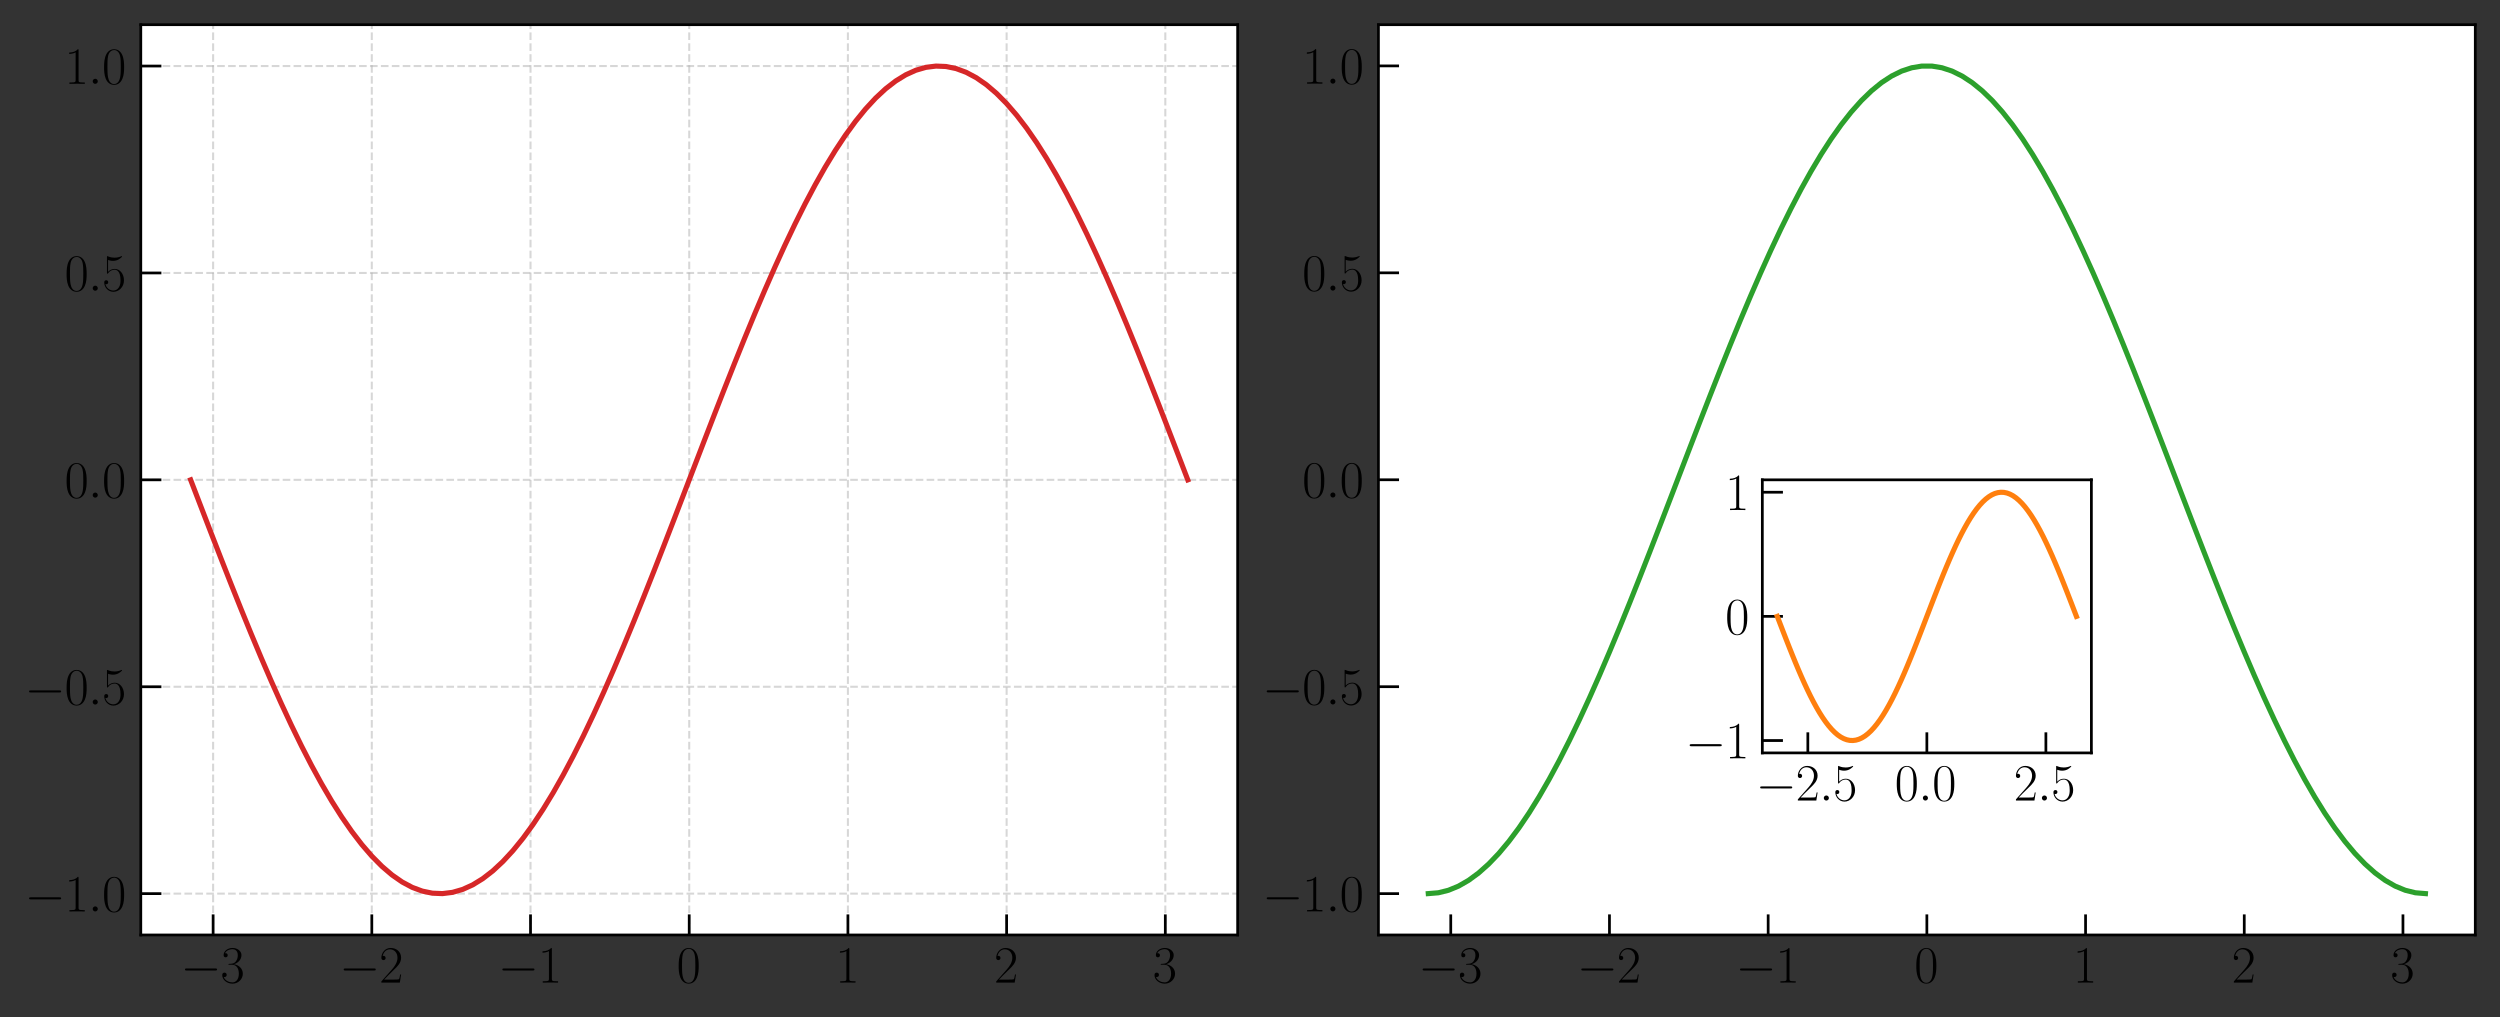 <?xml version="1.0" encoding="utf-8" standalone="no"?>
<!DOCTYPE svg PUBLIC "-//W3C//DTD SVG 1.1//EN"
  "http://www.w3.org/Graphics/SVG/1.1/DTD/svg11.dtd">
<svg xmlns:xlink="http://www.w3.org/1999/xlink" width="728.4pt" height="296.4pt" viewBox="0 0 728.4 296.4" xmlns="http://www.w3.org/2000/svg" version="1.1">
 <rect x="0" y="0" width="728.4" height="296.4" fill="#333333" stroke="none"/>
 <defs>
  <style type="text/css">*{stroke-linejoin: round; stroke-linecap: butt}</style>
 </defs>
 <g id="figure_1">
  <g id="patch_1">
   <path d="M 0 296.4 
L 728.4 296.4 
L 728.4 0 
L 0 0 
L 0 296.4 
z
" style="fill: none"/>
  </g>
  <g id="axes_1">
   <g id="patch_2">
    <path d="M 41.02 272.416 
L 360.6 272.416 
L 360.6 7.2 
L 41.02 7.2 
z
" style="fill: #ffffff"/>
   </g>
   <g id="matplotlib.axis_1">
    <g id="xtick_1">
     <g id="line2d_1">
      <path d="M 62.094 272.416 
L 62.094 7.2 
" clip-path="url(#pa4fd8606dd)" style="fill: none; stroke-dasharray: 2.22,0.96; stroke-dashoffset: 0; stroke: #b0b0b0; stroke-opacity: 0.5; stroke-width: 0.6"/>
     </g>
     <g id="line2d_2">
      <defs>
       <path id="md3fcdf53cc" d="M 0 0 
L 0 -6 
" style="stroke: #000000; stroke-width: 0.8"/>
      </defs>
      <g>
       <use xlink:href="#md3fcdf53cc" x="62.094" y="272.416" style="stroke: #000000; stroke-width: 0.8"/>
      </g>
     </g>
     <g id="text_1">
      <!-- $\mathdefault{−3}$ -->
      <g transform="translate(52.624 286.294)scale(0.15 -0.15)">
       <defs>
        <path id="CMSY10-0" d="M 4218 1472 
C 4326 1472 4442 1472 4442 1600 
C 4442 1728 4326 1728 4218 1728 
L 755 1728 
C 646 1728 531 1728 531 1600 
C 531 1472 646 1472 755 1472 
L 4218 1472 
z
" transform="scale(0.016)"/>
        <path id="CMR17-33" d="M 1414 2176 
C 1984 2176 2234 1673 2234 1094 
C 2234 322 1824 25 1453 25 
C 1114 25 563 193 390 691 
C 422 678 454 678 486 678 
C 640 678 755 780 755 947 
C 755 1132 614 1216 486 1216 
C 378 1216 211 1164 211 927 
C 211 335 787 -128 1466 -128 
C 2176 -128 2720 432 2720 1087 
C 2720 1718 2208 2176 1600 2246 
C 2086 2347 2554 2776 2554 3353 
C 2554 3856 2048 4224 1472 4224 
C 890 4224 378 3862 378 3347 
C 378 3123 544 3084 627 3084 
C 762 3084 877 3167 877 3334 
C 877 3500 762 3584 627 3584 
C 602 3584 570 3584 544 3571 
C 730 3999 1235 4076 1459 4076 
C 1683 4076 2106 3966 2106 3347 
C 2106 3167 2080 2851 1862 2574 
C 1670 2329 1453 2316 1242 2297 
C 1210 2297 1062 2284 1037 2284 
C 992 2278 966 2272 966 2227 
C 966 2182 973 2176 1101 2176 
L 1414 2176 
z
" transform="scale(0.016)"/>
       </defs>
       <use xlink:href="#CMSY10-0" transform="scale(0.996)"/>
       <use xlink:href="#CMR17-33" transform="translate(77.487 0)scale(0.996)"/>
      </g>
     </g>
    </g>
    <g id="xtick_2">
     <g id="line2d_3">
      <path d="M 108.332 272.416 
L 108.332 7.2 
" clip-path="url(#pa4fd8606dd)" style="fill: none; stroke-dasharray: 2.22,0.96; stroke-dashoffset: 0; stroke: #b0b0b0; stroke-opacity: 0.5; stroke-width: 0.6"/>
     </g>
     <g id="line2d_4">
      <g>
       <use xlink:href="#md3fcdf53cc" x="108.332" y="272.416" style="stroke: #000000; stroke-width: 0.8"/>
      </g>
     </g>
     <g id="text_2">
      <!-- $\mathdefault{−2}$ -->
      <g transform="translate(98.863 286.294)scale(0.15 -0.15)">
       <defs>
        <path id="CMR17-32" d="M 2669 990 
L 2554 990 
C 2490 537 2438 460 2413 422 
C 2381 371 1920 371 1830 371 
L 602 371 
C 832 620 1280 1073 1824 1596 
C 2214 1966 2669 2400 2669 3033 
C 2669 3788 2067 4224 1395 4224 
C 691 4224 262 3603 262 3027 
C 262 2777 448 2745 525 2745 
C 589 2745 781 2783 781 3007 
C 781 3206 614 3264 525 3264 
C 486 3264 448 3257 422 3244 
C 544 3788 915 4057 1306 4057 
C 1862 4057 2227 3616 2227 3033 
C 2227 2477 1901 1998 1536 1583 
L 262 147 
L 262 0 
L 2515 0 
L 2669 990 
z
" transform="scale(0.016)"/>
       </defs>
       <use xlink:href="#CMSY10-0" transform="scale(0.996)"/>
       <use xlink:href="#CMR17-32" transform="translate(77.487 0)scale(0.996)"/>
      </g>
     </g>
    </g>
    <g id="xtick_3">
     <g id="line2d_5">
      <path d="M 154.571 272.416 
L 154.571 7.2 
" clip-path="url(#pa4fd8606dd)" style="fill: none; stroke-dasharray: 2.22,0.96; stroke-dashoffset: 0; stroke: #b0b0b0; stroke-opacity: 0.5; stroke-width: 0.6"/>
     </g>
     <g id="line2d_6">
      <g>
       <use xlink:href="#md3fcdf53cc" x="154.571" y="272.416" style="stroke: #000000; stroke-width: 0.8"/>
      </g>
     </g>
     <g id="text_3">
      <!-- $\mathdefault{−1}$ -->
      <g transform="translate(145.101 286.294)scale(0.15 -0.15)">
       <defs>
        <path id="CMR17-31" d="M 1702 4083 
C 1702 4217 1696 4224 1606 4224 
C 1357 3927 979 3833 621 3820 
C 602 3820 570 3820 563 3808 
C 557 3795 557 3782 557 3648 
C 755 3648 1088 3686 1344 3839 
L 1344 467 
C 1344 243 1331 166 781 166 
L 589 166 
L 589 0 
C 896 6 1216 12 1523 12 
C 1830 12 2150 6 2458 0 
L 2458 166 
L 2266 166 
C 1715 166 1702 236 1702 467 
L 1702 4083 
z
" transform="scale(0.016)"/>
       </defs>
       <use xlink:href="#CMSY10-0" transform="scale(0.996)"/>
       <use xlink:href="#CMR17-31" transform="translate(77.487 0)scale(0.996)"/>
      </g>
     </g>
    </g>
    <g id="xtick_4">
     <g id="line2d_7">
      <path d="M 200.81 272.416 
L 200.81 7.2 
" clip-path="url(#pa4fd8606dd)" style="fill: none; stroke-dasharray: 2.22,0.96; stroke-dashoffset: 0; stroke: #b0b0b0; stroke-opacity: 0.5; stroke-width: 0.6"/>
     </g>
     <g id="line2d_8">
      <g>
       <use xlink:href="#md3fcdf53cc" x="200.81" y="272.416" style="stroke: #000000; stroke-width: 0.8"/>
      </g>
     </g>
     <g id="text_4">
      <!-- $\mathdefault{0}$ -->
      <g transform="translate(197.152 286.294)scale(0.15 -0.15)">
       <defs>
        <path id="CMR17-30" d="M 2688 2038 
C 2688 2430 2682 3099 2413 3613 
C 2176 4063 1798 4224 1466 4224 
C 1158 4224 768 4082 525 3620 
C 269 3137 243 2539 243 2038 
C 243 1671 250 1112 448 623 
C 723 -39 1216 -128 1466 -128 
C 1760 -128 2208 -7 2470 604 
C 2662 1048 2688 1568 2688 2038 
z
M 1466 -26 
C 1056 -26 813 328 723 816 
C 653 1196 653 1749 653 2109 
C 653 2604 653 3015 736 3407 
C 858 3954 1216 4121 1466 4121 
C 1728 4121 2067 3947 2189 3420 
C 2272 3054 2278 2623 2278 2109 
C 2278 1691 2278 1176 2202 797 
C 2067 96 1690 -26 1466 -26 
z
" transform="scale(0.016)"/>
       </defs>
       <use xlink:href="#CMR17-30" transform="scale(0.996)"/>
      </g>
     </g>
    </g>
    <g id="xtick_5">
     <g id="line2d_9">
      <path d="M 247.049 272.416 
L 247.049 7.2 
" clip-path="url(#pa4fd8606dd)" style="fill: none; stroke-dasharray: 2.22,0.96; stroke-dashoffset: 0; stroke: #b0b0b0; stroke-opacity: 0.5; stroke-width: 0.6"/>
     </g>
     <g id="line2d_10">
      <g>
       <use xlink:href="#md3fcdf53cc" x="247.049" y="272.416" style="stroke: #000000; stroke-width: 0.8"/>
      </g>
     </g>
     <g id="text_5">
      <!-- $\mathdefault{1}$ -->
      <g transform="translate(243.391 286.294)scale(0.15 -0.15)">
       <use xlink:href="#CMR17-31" transform="scale(0.996)"/>
      </g>
     </g>
    </g>
    <g id="xtick_6">
     <g id="line2d_11">
      <path d="M 293.288 272.416 
L 293.288 7.2 
" clip-path="url(#pa4fd8606dd)" style="fill: none; stroke-dasharray: 2.22,0.96; stroke-dashoffset: 0; stroke: #b0b0b0; stroke-opacity: 0.5; stroke-width: 0.6"/>
     </g>
     <g id="line2d_12">
      <g>
       <use xlink:href="#md3fcdf53cc" x="293.288" y="272.416" style="stroke: #000000; stroke-width: 0.8"/>
      </g>
     </g>
     <g id="text_6">
      <!-- $\mathdefault{2}$ -->
      <g transform="translate(289.629 286.294)scale(0.15 -0.15)">
       <use xlink:href="#CMR17-32" transform="scale(0.996)"/>
      </g>
     </g>
    </g>
    <g id="xtick_7">
     <g id="line2d_13">
      <path d="M 339.526 272.416 
L 339.526 7.2 
" clip-path="url(#pa4fd8606dd)" style="fill: none; stroke-dasharray: 2.22,0.96; stroke-dashoffset: 0; stroke: #b0b0b0; stroke-opacity: 0.5; stroke-width: 0.6"/>
     </g>
     <g id="line2d_14">
      <g>
       <use xlink:href="#md3fcdf53cc" x="339.526" y="272.416" style="stroke: #000000; stroke-width: 0.8"/>
      </g>
     </g>
     <g id="text_7">
      <!-- $\mathdefault{3}$ -->
      <g transform="translate(335.868 286.294)scale(0.15 -0.15)">
       <use xlink:href="#CMR17-33" transform="scale(0.996)"/>
      </g>
     </g>
    </g>
   </g>
   <g id="matplotlib.axis_2">
    <g id="ytick_1">
     <g id="line2d_15">
      <path d="M 41.02 260.376 
L 360.6 260.376 
" clip-path="url(#pa4fd8606dd)" style="fill: none; stroke-dasharray: 2.22,0.96; stroke-dashoffset: 0; stroke: #b0b0b0; stroke-opacity: 0.5; stroke-width: 0.6"/>
     </g>
     <g id="line2d_16">
      <defs>
       <path id="ma7bec31fbe" d="M 0 0 
L 6 0 
" style="stroke: #000000; stroke-width: 0.8"/>
      </defs>
      <g>
       <use xlink:href="#ma7bec31fbe" x="41.02" y="260.376" style="stroke: #000000; stroke-width: 0.8"/>
      </g>
     </g>
     <g id="text_8">
      <!-- $\mathdefault{−1.0}$ -->
      <g transform="translate(7.2 265.565)scale(0.15 -0.15)">
       <defs>
        <path id="CMMI12-3a" d="M 1178 307 
C 1178 492 1024 620 870 620 
C 685 620 557 467 557 313 
C 557 128 710 0 864 0 
C 1050 0 1178 153 1178 307 
z
" transform="scale(0.016)"/>
       </defs>
       <use xlink:href="#CMSY10-0" transform="scale(0.996)"/>
       <use xlink:href="#CMR17-31" transform="translate(77.487 0)scale(0.996)"/>
       <use xlink:href="#CMMI12-3a" transform="translate(123.178 0)scale(0.996)"/>
       <use xlink:href="#CMR17-30" transform="translate(150.275 0)scale(0.996)"/>
      </g>
     </g>
    </g>
    <g id="ytick_2">
     <g id="line2d_17">
      <path d="M 41.02 200.092 
L 360.6 200.092 
" clip-path="url(#pa4fd8606dd)" style="fill: none; stroke-dasharray: 2.22,0.96; stroke-dashoffset: 0; stroke: #b0b0b0; stroke-opacity: 0.5; stroke-width: 0.6"/>
     </g>
     <g id="line2d_18">
      <g>
       <use xlink:href="#ma7bec31fbe" x="41.02" y="200.092" style="stroke: #000000; stroke-width: 0.8"/>
      </g>
     </g>
     <g id="text_9">
      <!-- $\mathdefault{−0.5}$ -->
      <g transform="translate(7.2 205.281)scale(0.15 -0.15)">
       <defs>
        <path id="CMR17-35" d="M 730 3750 
C 794 3724 1056 3641 1325 3641 
C 1920 3641 2246 3961 2432 4140 
C 2432 4191 2432 4224 2394 4224 
C 2387 4224 2374 4224 2323 4198 
C 2099 4102 1837 4032 1517 4032 
C 1325 4032 1037 4055 723 4191 
C 653 4224 640 4224 634 4224 
C 602 4224 595 4217 595 4090 
L 595 2231 
C 595 2113 595 2080 659 2080 
C 691 2080 704 2093 736 2139 
C 941 2435 1222 2560 1542 2560 
C 1766 2560 2246 2415 2246 1293 
C 2246 1087 2246 716 2054 422 
C 1894 159 1645 25 1370 25 
C 947 25 518 319 403 812 
C 429 806 480 793 506 793 
C 589 793 749 838 749 1036 
C 749 1209 627 1280 506 1280 
C 358 1280 262 1190 262 1011 
C 262 454 704 -128 1382 -128 
C 2042 -128 2669 441 2669 1267 
C 2669 2054 2170 2662 1549 2662 
C 1222 2662 947 2540 730 2304 
L 730 3750 
z
" transform="scale(0.016)"/>
       </defs>
       <use xlink:href="#CMSY10-0" transform="scale(0.996)"/>
       <use xlink:href="#CMR17-30" transform="translate(77.487 0)scale(0.996)"/>
       <use xlink:href="#CMMI12-3a" transform="translate(123.178 0)scale(0.996)"/>
       <use xlink:href="#CMR17-35" transform="translate(150.275 0)scale(0.996)"/>
      </g>
     </g>
    </g>
    <g id="ytick_3">
     <g id="line2d_19">
      <path d="M 41.02 139.808 
L 360.6 139.808 
" clip-path="url(#pa4fd8606dd)" style="fill: none; stroke-dasharray: 2.22,0.96; stroke-dashoffset: 0; stroke: #b0b0b0; stroke-opacity: 0.5; stroke-width: 0.6"/>
     </g>
     <g id="line2d_20">
      <g>
       <use xlink:href="#ma7bec31fbe" x="41.02" y="139.808" style="stroke: #000000; stroke-width: 0.8"/>
      </g>
     </g>
     <g id="text_10">
      <!-- $\mathdefault{0.0}$ -->
      <g transform="translate(18.823 144.997)scale(0.15 -0.15)">
       <use xlink:href="#CMR17-30" transform="scale(0.996)"/>
       <use xlink:href="#CMMI12-3a" transform="translate(45.69 0)scale(0.996)"/>
       <use xlink:href="#CMR17-30" transform="translate(72.788 0)scale(0.996)"/>
      </g>
     </g>
    </g>
    <g id="ytick_4">
     <g id="line2d_21">
      <path d="M 41.02 79.524 
L 360.6 79.524 
" clip-path="url(#pa4fd8606dd)" style="fill: none; stroke-dasharray: 2.22,0.96; stroke-dashoffset: 0; stroke: #b0b0b0; stroke-opacity: 0.5; stroke-width: 0.6"/>
     </g>
     <g id="line2d_22">
      <g>
       <use xlink:href="#ma7bec31fbe" x="41.02" y="79.524" style="stroke: #000000; stroke-width: 0.8"/>
      </g>
     </g>
     <g id="text_11">
      <!-- $\mathdefault{0.5}$ -->
      <g transform="translate(18.823 84.713)scale(0.15 -0.15)">
       <use xlink:href="#CMR17-30" transform="scale(0.996)"/>
       <use xlink:href="#CMMI12-3a" transform="translate(45.69 0)scale(0.996)"/>
       <use xlink:href="#CMR17-35" transform="translate(72.788 0)scale(0.996)"/>
      </g>
     </g>
    </g>
    <g id="ytick_5">
     <g id="line2d_23">
      <path d="M 41.02 19.24 
L 360.6 19.24 
" clip-path="url(#pa4fd8606dd)" style="fill: none; stroke-dasharray: 2.22,0.96; stroke-dashoffset: 0; stroke: #b0b0b0; stroke-opacity: 0.5; stroke-width: 0.6"/>
     </g>
     <g id="line2d_24">
      <g>
       <use xlink:href="#ma7bec31fbe" x="41.02" y="19.24" style="stroke: #000000; stroke-width: 0.8"/>
      </g>
     </g>
     <g id="text_12">
      <!-- $\mathdefault{1.0}$ -->
      <g transform="translate(18.823 24.429)scale(0.15 -0.15)">
       <use xlink:href="#CMR17-31" transform="scale(0.996)"/>
       <use xlink:href="#CMMI12-3a" transform="translate(45.69 0)scale(0.996)"/>
       <use xlink:href="#CMR17-30" transform="translate(72.788 0)scale(0.996)"/>
      </g>
     </g>
    </g>
   </g>
   <g id="line2d_25">
    <path d="M 55.547 139.808 
L 58.481 147.455 
L 61.416 155.071 
L 64.35 162.626 
L 67.285 170.088 
L 70.22 177.429 
L 73.154 184.619 
L 76.089 191.628 
L 79.023 198.428 
L 81.958 204.992 
L 84.893 211.294 
L 87.827 217.308 
L 90.762 223.009 
L 93.697 228.376 
L 96.631 233.386 
L 99.566 238.02 
L 102.5 242.258 
L 105.435 246.083 
L 108.37 249.48 
L 111.304 252.436 
L 114.239 254.939 
L 117.173 256.977 
L 120.108 258.544 
L 123.043 259.633 
L 125.977 260.239 
L 128.912 260.361 
L 131.847 259.997 
L 134.781 259.149 
L 137.716 257.82 
L 140.65 256.016 
L 143.585 253.745 
L 146.52 251.014 
L 149.454 247.836 
L 152.389 244.223 
L 155.323 240.189 
L 158.258 235.751 
L 161.193 230.927 
L 164.127 225.736 
L 167.062 220.199 
L 169.997 214.338 
L 172.931 208.177 
L 175.866 201.741 
L 178.8 195.055 
L 181.735 188.147 
L 184.67 181.045 
L 187.604 173.776 
L 190.539 166.37 
L 193.473 158.858 
L 196.408 151.269 
L 199.343 143.633 
L 202.277 135.983 
L 205.212 128.347 
L 208.147 120.758 
L 211.081 113.246 
L 214.016 105.84 
L 216.95 98.571 
L 219.885 91.469 
L 222.82 84.561 
L 225.754 77.875 
L 228.689 71.439 
L 231.623 65.278 
L 234.558 59.417 
L 237.493 53.88 
L 240.427 48.689 
L 243.362 43.865 
L 246.296 39.427 
L 249.231 35.393 
L 252.166 31.78 
L 255.1 28.602 
L 258.035 25.871 
L 260.97 23.6 
L 263.904 21.796 
L 266.839 20.467 
L 269.773 19.619 
L 272.708 19.255 
L 275.643 19.377 
L 278.577 19.983 
L 281.512 21.072 
L 284.446 22.639 
L 287.381 24.677 
L 290.316 27.18 
L 293.25 30.136 
L 296.185 33.533 
L 299.12 37.358 
L 302.054 41.596 
L 304.989 46.23 
L 307.923 51.24 
L 310.858 56.607 
L 313.793 62.308 
L 316.727 68.322 
L 319.662 74.624 
L 322.596 81.188 
L 325.531 87.989 
L 328.466 94.997 
L 331.4 102.187 
L 334.335 109.528 
L 337.27 116.99 
L 340.204 124.545 
L 343.139 132.161 
L 346.073 139.808 
" clip-path="url(#pa4fd8606dd)" style="fill: none; stroke: #d62728; stroke-width: 1.5; stroke-linecap: square"/>
   </g>
   <g id="patch_3">
    <path d="M 41.02 272.416 
L 41.02 7.2 
" style="fill: none; stroke: #000000; stroke-width: 0.8; stroke-linejoin: miter; stroke-linecap: square"/>
   </g>
   <g id="patch_4">
    <path d="M 360.6 272.416 
L 360.6 7.2 
" style="fill: none; stroke: #000000; stroke-width: 0.8; stroke-linejoin: miter; stroke-linecap: square"/>
   </g>
   <g id="patch_5">
    <path d="M 41.02 272.416 
L 360.6 272.416 
" style="fill: none; stroke: #000000; stroke-width: 0.8; stroke-linejoin: miter; stroke-linecap: square"/>
   </g>
   <g id="patch_6">
    <path d="M 41.02 7.2 
L 360.6 7.2 
" style="fill: none; stroke: #000000; stroke-width: 0.8; stroke-linejoin: miter; stroke-linecap: square"/>
   </g>
  </g>
  <g id="axes_2">
   <g id="patch_7">
    <path d="M 401.62 272.416 
L 721.2 272.416 
L 721.2 7.2 
L 401.62 7.2 
z
" style="fill: #ffffff"/>
   </g>
   <g id="matplotlib.axis_3">
    <g id="xtick_8">
     <g id="line2d_26">
      <g>
       <use xlink:href="#md3fcdf53cc" x="422.693" y="272.416" style="stroke: #000000; stroke-width: 0.8"/>
      </g>
     </g>
     <g id="text_13">
      <!-- $\mathdefault{−3}$ -->
      <g transform="translate(413.224 286.294)scale(0.15 -0.15)">
       <use xlink:href="#CMSY10-0" transform="scale(0.996)"/>
       <use xlink:href="#CMR17-33" transform="translate(77.487 0)scale(0.996)"/>
      </g>
     </g>
    </g>
    <g id="xtick_9">
     <g id="line2d_27">
      <g>
       <use xlink:href="#md3fcdf53cc" x="468.932" y="272.416" style="stroke: #000000; stroke-width: 0.8"/>
      </g>
     </g>
     <g id="text_14">
      <!-- $\mathdefault{−2}$ -->
      <g transform="translate(459.462 286.294)scale(0.15 -0.15)">
       <use xlink:href="#CMSY10-0" transform="scale(0.996)"/>
       <use xlink:href="#CMR17-32" transform="translate(77.487 0)scale(0.996)"/>
      </g>
     </g>
    </g>
    <g id="xtick_10">
     <g id="line2d_28">
      <g>
       <use xlink:href="#md3fcdf53cc" x="515.171" y="272.416" style="stroke: #000000; stroke-width: 0.8"/>
      </g>
     </g>
     <g id="text_15">
      <!-- $\mathdefault{−1}$ -->
      <g transform="translate(505.701 286.294)scale(0.15 -0.15)">
       <use xlink:href="#CMSY10-0" transform="scale(0.996)"/>
       <use xlink:href="#CMR17-31" transform="translate(77.487 0)scale(0.996)"/>
      </g>
     </g>
    </g>
    <g id="xtick_11">
     <g id="line2d_29">
      <g>
       <use xlink:href="#md3fcdf53cc" x="561.41" y="272.416" style="stroke: #000000; stroke-width: 0.8"/>
      </g>
     </g>
     <g id="text_16">
      <!-- $\mathdefault{0}$ -->
      <g transform="translate(557.752 286.294)scale(0.15 -0.15)">
       <use xlink:href="#CMR17-30" transform="scale(0.996)"/>
      </g>
     </g>
    </g>
    <g id="xtick_12">
     <g id="line2d_30">
      <g>
       <use xlink:href="#md3fcdf53cc" x="607.649" y="272.416" style="stroke: #000000; stroke-width: 0.8"/>
      </g>
     </g>
     <g id="text_17">
      <!-- $\mathdefault{1}$ -->
      <g transform="translate(603.99 286.294)scale(0.15 -0.15)">
       <use xlink:href="#CMR17-31" transform="scale(0.996)"/>
      </g>
     </g>
    </g>
    <g id="xtick_13">
     <g id="line2d_31">
      <g>
       <use xlink:href="#md3fcdf53cc" x="653.887" y="272.416" style="stroke: #000000; stroke-width: 0.8"/>
      </g>
     </g>
     <g id="text_18">
      <!-- $\mathdefault{2}$ -->
      <g transform="translate(650.229 286.294)scale(0.15 -0.15)">
       <use xlink:href="#CMR17-32" transform="scale(0.996)"/>
      </g>
     </g>
    </g>
    <g id="xtick_14">
     <g id="line2d_32">
      <g>
       <use xlink:href="#md3fcdf53cc" x="700.126" y="272.416" style="stroke: #000000; stroke-width: 0.8"/>
      </g>
     </g>
     <g id="text_19">
      <!-- $\mathdefault{3}$ -->
      <g transform="translate(696.468 286.294)scale(0.15 -0.15)">
       <use xlink:href="#CMR17-33" transform="scale(0.996)"/>
      </g>
     </g>
    </g>
   </g>
   <g id="matplotlib.axis_4">
    <g id="ytick_6">
     <g id="line2d_33">
      <g>
       <use xlink:href="#ma7bec31fbe" x="401.62" y="260.361" style="stroke: #000000; stroke-width: 0.8"/>
      </g>
     </g>
     <g id="text_20">
      <!-- $\mathdefault{−1.0}$ -->
      <g transform="translate(367.8 265.55)scale(0.15 -0.15)">
       <use xlink:href="#CMSY10-0" transform="scale(0.996)"/>
       <use xlink:href="#CMR17-31" transform="translate(77.487 0)scale(0.996)"/>
       <use xlink:href="#CMMI12-3a" transform="translate(123.178 0)scale(0.996)"/>
       <use xlink:href="#CMR17-30" transform="translate(150.275 0)scale(0.996)"/>
      </g>
     </g>
    </g>
    <g id="ytick_7">
     <g id="line2d_34">
      <g>
       <use xlink:href="#ma7bec31fbe" x="401.62" y="200.069" style="stroke: #000000; stroke-width: 0.8"/>
      </g>
     </g>
     <g id="text_21">
      <!-- $\mathdefault{−0.5}$ -->
      <g transform="translate(367.8 205.258)scale(0.15 -0.15)">
       <use xlink:href="#CMSY10-0" transform="scale(0.996)"/>
       <use xlink:href="#CMR17-30" transform="translate(77.487 0)scale(0.996)"/>
       <use xlink:href="#CMMI12-3a" transform="translate(123.178 0)scale(0.996)"/>
       <use xlink:href="#CMR17-35" transform="translate(150.275 0)scale(0.996)"/>
      </g>
     </g>
    </g>
    <g id="ytick_8">
     <g id="line2d_35">
      <g>
       <use xlink:href="#ma7bec31fbe" x="401.62" y="139.778" style="stroke: #000000; stroke-width: 0.8"/>
      </g>
     </g>
     <g id="text_22">
      <!-- $\mathdefault{0.0}$ -->
      <g transform="translate(379.423 144.967)scale(0.15 -0.15)">
       <use xlink:href="#CMR17-30" transform="scale(0.996)"/>
       <use xlink:href="#CMMI12-3a" transform="translate(45.69 0)scale(0.996)"/>
       <use xlink:href="#CMR17-30" transform="translate(72.788 0)scale(0.996)"/>
      </g>
     </g>
    </g>
    <g id="ytick_9">
     <g id="line2d_36">
      <g>
       <use xlink:href="#ma7bec31fbe" x="401.62" y="79.486" style="stroke: #000000; stroke-width: 0.8"/>
      </g>
     </g>
     <g id="text_23">
      <!-- $\mathdefault{0.5}$ -->
      <g transform="translate(379.423 84.675)scale(0.15 -0.15)">
       <use xlink:href="#CMR17-30" transform="scale(0.996)"/>
       <use xlink:href="#CMMI12-3a" transform="translate(45.69 0)scale(0.996)"/>
       <use xlink:href="#CMR17-35" transform="translate(72.788 0)scale(0.996)"/>
      </g>
     </g>
    </g>
    <g id="ytick_10">
     <g id="line2d_37">
      <g>
       <use xlink:href="#ma7bec31fbe" x="401.62" y="19.195" style="stroke: #000000; stroke-width: 0.8"/>
      </g>
     </g>
     <g id="text_24">
      <!-- $\mathdefault{1.0}$ -->
      <g transform="translate(379.423 24.383)scale(0.15 -0.15)">
       <use xlink:href="#CMR17-31" transform="scale(0.996)"/>
       <use xlink:href="#CMMI12-3a" transform="translate(45.69 0)scale(0.996)"/>
       <use xlink:href="#CMR17-30" transform="translate(72.788 0)scale(0.996)"/>
      </g>
     </g>
    </g>
   </g>
   <g id="line2d_38">
    <path d="M 416.146 260.361 
L 419.081 260.118 
L 422.016 259.391 
L 424.95 258.182 
L 427.885 256.496 
L 430.819 254.34 
L 433.754 251.723 
L 436.689 248.655 
L 439.623 245.149 
L 442.558 241.219 
L 445.492 236.88 
L 448.427 232.15 
L 451.362 227.048 
L 454.296 221.594 
L 457.231 215.812 
L 460.166 209.723 
L 463.1 203.352 
L 466.035 196.726 
L 468.969 189.87 
L 471.904 182.812 
L 474.839 175.581 
L 477.773 168.206 
L 480.708 160.717 
L 483.642 153.143 
L 486.577 145.515 
L 489.512 137.865 
L 492.446 130.221 
L 495.381 122.617 
L 498.315 115.081 
L 501.25 107.645 
L 504.185 100.339 
L 507.119 93.191 
L 510.054 86.231 
L 512.989 79.486 
L 515.923 72.984 
L 518.858 66.751 
L 521.792 60.813 
L 524.727 55.192 
L 527.662 49.911 
L 530.596 44.993 
L 533.531 40.456 
L 536.465 36.319 
L 539.4 32.599 
L 542.335 29.31 
L 545.269 26.467 
L 548.204 24.079 
L 551.139 22.157 
L 554.073 20.709 
L 557.008 19.741 
L 559.942 19.255 
L 562.877 19.255 
L 565.812 19.741 
L 568.746 20.709 
L 571.681 22.157 
L 574.615 24.079 
L 577.55 26.467 
L 580.485 29.31 
L 583.419 32.599 
L 586.354 36.319 
L 589.289 40.456 
L 592.223 44.993 
L 595.158 49.911 
L 598.092 55.192 
L 601.027 60.813 
L 603.962 66.751 
L 606.896 72.984 
L 609.831 79.486 
L 612.765 86.231 
L 615.7 93.191 
L 618.635 100.339 
L 621.569 107.645 
L 624.504 115.081 
L 627.439 122.617 
L 630.373 130.221 
L 633.308 137.865 
L 636.242 145.515 
L 639.177 153.143 
L 642.112 160.717 
L 645.046 168.206 
L 647.981 175.581 
L 650.915 182.812 
L 653.85 189.87 
L 656.785 196.726 
L 659.719 203.352 
L 662.654 209.723 
L 665.589 215.812 
L 668.523 221.594 
L 671.458 227.048 
L 674.392 232.15 
L 677.327 236.88 
L 680.262 241.219 
L 683.196 245.149 
L 686.131 248.655 
L 689.065 251.723 
L 692 254.34 
L 694.935 256.496 
L 697.869 258.182 
L 700.804 259.391 
L 703.739 260.118 
L 706.673 260.361 
" clip-path="url(#pd1a517a191)" style="fill: none; stroke: #2ca02c; stroke-width: 1.5; stroke-linecap: square"/>
   </g>
   <g id="patch_8">
    <path d="M 401.62 272.416 
L 401.62 7.2 
" style="fill: none; stroke: #000000; stroke-width: 0.8; stroke-linejoin: miter; stroke-linecap: square"/>
   </g>
   <g id="patch_9">
    <path d="M 721.2 272.416 
L 721.2 7.2 
" style="fill: none; stroke: #000000; stroke-width: 0.8; stroke-linejoin: miter; stroke-linecap: square"/>
   </g>
   <g id="patch_10">
    <path d="M 401.62 272.416 
L 721.2 272.416 
" style="fill: none; stroke: #000000; stroke-width: 0.8; stroke-linejoin: miter; stroke-linecap: square"/>
   </g>
   <g id="patch_11">
    <path d="M 401.62 7.2 
L 721.2 7.2 
" style="fill: none; stroke: #000000; stroke-width: 0.8; stroke-linejoin: miter; stroke-linecap: square"/>
   </g>
   <g id="axes_3">
    <g id="patch_12">
     <path d="M 513.473 219.373 
L 609.347 219.373 
L 609.347 139.808 
L 513.473 139.808 
z
" style="fill: #ffffff"/>
    </g>
    <g id="matplotlib.axis_5">
     <g id="xtick_15">
      <g id="line2d_39">
       <g>
        <use xlink:href="#md3fcdf53cc" x="526.731" y="219.373" style="stroke: #000000; stroke-width: 0.8"/>
       </g>
      </g>
      <g id="text_25">
       <!-- $\mathdefault{−2.5}$ -->
       <g transform="translate(511.571 233.251)scale(0.15 -0.15)">
        <use xlink:href="#CMSY10-0" transform="scale(0.996)"/>
        <use xlink:href="#CMR17-32" transform="translate(77.487 0)scale(0.996)"/>
        <use xlink:href="#CMMI12-3a" transform="translate(123.178 0)scale(0.996)"/>
        <use xlink:href="#CMR17-35" transform="translate(150.275 0)scale(0.996)"/>
       </g>
      </g>
     </g>
     <g id="xtick_16">
      <g id="line2d_40">
       <g>
        <use xlink:href="#md3fcdf53cc" x="561.41" y="219.373" style="stroke: #000000; stroke-width: 0.8"/>
       </g>
      </g>
      <g id="text_26">
       <!-- $\mathdefault{0.0}$ -->
       <g transform="translate(552.061 233.251)scale(0.15 -0.15)">
        <use xlink:href="#CMR17-30" transform="scale(0.996)"/>
        <use xlink:href="#CMMI12-3a" transform="translate(45.69 0)scale(0.996)"/>
        <use xlink:href="#CMR17-30" transform="translate(72.788 0)scale(0.996)"/>
       </g>
      </g>
     </g>
     <g id="xtick_17">
      <g id="line2d_41">
       <g>
        <use xlink:href="#md3fcdf53cc" x="596.089" y="219.373" style="stroke: #000000; stroke-width: 0.8"/>
       </g>
      </g>
      <g id="text_27">
       <!-- $\mathdefault{2.5}$ -->
       <g transform="translate(586.74 233.251)scale(0.15 -0.15)">
        <use xlink:href="#CMR17-32" transform="scale(0.996)"/>
        <use xlink:href="#CMMI12-3a" transform="translate(45.69 0)scale(0.996)"/>
        <use xlink:href="#CMR17-35" transform="translate(72.788 0)scale(0.996)"/>
       </g>
      </g>
     </g>
    </g>
    <g id="matplotlib.axis_6">
     <g id="ytick_11">
      <g id="line2d_42">
       <g>
        <use xlink:href="#ma7bec31fbe" x="513.473" y="215.761" style="stroke: #000000; stroke-width: 0.8"/>
       </g>
      </g>
      <g id="text_28">
       <!-- $\mathdefault{−1}$ -->
       <g transform="translate(491.033 220.95)scale(0.15 -0.15)">
        <use xlink:href="#CMSY10-0" transform="scale(0.996)"/>
        <use xlink:href="#CMR17-31" transform="translate(77.487 0)scale(0.996)"/>
       </g>
      </g>
     </g>
     <g id="ytick_12">
      <g id="line2d_43">
       <g>
        <use xlink:href="#ma7bec31fbe" x="513.473" y="179.59" style="stroke: #000000; stroke-width: 0.8"/>
       </g>
      </g>
      <g id="text_29">
       <!-- $\mathdefault{0}$ -->
       <g transform="translate(502.657 184.779)scale(0.15 -0.15)">
        <use xlink:href="#CMR17-30" transform="scale(0.996)"/>
       </g>
      </g>
     </g>
     <g id="ytick_13">
      <g id="line2d_44">
       <g>
        <use xlink:href="#ma7bec31fbe" x="513.473" y="143.42" style="stroke: #000000; stroke-width: 0.8"/>
       </g>
      </g>
      <g id="text_30">
       <!-- $\mathdefault{1}$ -->
       <g transform="translate(502.657 148.609)scale(0.15 -0.15)">
        <use xlink:href="#CMR17-31" transform="scale(0.996)"/>
       </g>
      </g>
     </g>
    </g>
    <g id="line2d_45">
     <path d="M 517.831 179.59 
L 518.711 181.885 
L 519.591 184.169 
L 520.472 186.436 
L 521.352 188.675 
L 522.233 190.877 
L 523.113 193.034 
L 523.993 195.136 
L 524.874 197.176 
L 525.754 199.146 
L 526.635 201.036 
L 527.515 202.84 
L 528.395 204.551 
L 529.276 206.161 
L 530.156 207.664 
L 531.036 209.054 
L 531.917 210.325 
L 532.797 211.473 
L 533.678 212.492 
L 534.558 213.379 
L 535.438 214.13 
L 536.319 214.741 
L 537.199 215.211 
L 538.08 215.538 
L 538.96 215.72 
L 539.84 215.756 
L 540.721 215.647 
L 541.601 215.393 
L 542.481 214.994 
L 543.362 214.453 
L 544.242 213.771 
L 545.123 212.952 
L 546.003 211.999 
L 546.883 210.915 
L 547.764 209.705 
L 548.644 208.373 
L 549.525 206.926 
L 550.405 205.369 
L 551.285 203.708 
L 552.166 201.949 
L 553.046 200.101 
L 553.926 198.17 
L 554.807 196.165 
L 555.687 194.092 
L 556.568 191.961 
L 557.448 189.781 
L 558.328 187.559 
L 559.209 185.305 
L 560.089 183.029 
L 560.97 180.738 
L 561.85 178.443 
L 562.73 176.152 
L 563.611 173.875 
L 564.491 171.622 
L 565.371 169.4 
L 566.252 167.219 
L 567.132 165.089 
L 568.013 163.016 
L 568.893 161.011 
L 569.773 159.08 
L 570.654 157.231 
L 571.534 155.473 
L 572.415 153.812 
L 573.295 152.255 
L 574.175 150.807 
L 575.056 149.476 
L 575.936 148.266 
L 576.816 147.182 
L 577.697 146.229 
L 578.577 145.409 
L 579.458 144.728 
L 580.338 144.187 
L 581.218 143.788 
L 582.099 143.534 
L 582.979 143.425 
L 583.86 143.461 
L 584.74 143.643 
L 585.62 143.97 
L 586.501 144.44 
L 587.381 145.051 
L 588.261 145.802 
L 589.142 146.689 
L 590.022 147.708 
L 590.903 148.856 
L 591.783 150.127 
L 592.663 151.517 
L 593.544 153.02 
L 594.424 154.63 
L 595.305 156.341 
L 596.185 158.145 
L 597.065 160.035 
L 597.946 162.005 
L 598.826 164.045 
L 599.706 166.147 
L 600.587 168.304 
L 601.467 170.506 
L 602.348 172.745 
L 603.228 175.012 
L 604.108 177.296 
L 604.989 179.59 
" clip-path="url(#pe5a1592e9b)" style="fill: none; stroke: #ff7f0e; stroke-width: 1.5; stroke-linecap: square"/>
    </g>
    <g id="patch_13">
     <path d="M 513.473 219.373 
L 513.473 139.808 
" style="fill: none; stroke: #000000; stroke-width: 0.8; stroke-linejoin: miter; stroke-linecap: square"/>
    </g>
    <g id="patch_14">
     <path d="M 609.347 219.373 
L 609.347 139.808 
" style="fill: none; stroke: #000000; stroke-width: 0.8; stroke-linejoin: miter; stroke-linecap: square"/>
    </g>
    <g id="patch_15">
     <path d="M 513.473 219.373 
L 609.347 219.373 
" style="fill: none; stroke: #000000; stroke-width: 0.8; stroke-linejoin: miter; stroke-linecap: square"/>
    </g>
    <g id="patch_16">
     <path d="M 513.473 139.808 
L 609.347 139.808 
" style="fill: none; stroke: #000000; stroke-width: 0.8; stroke-linejoin: miter; stroke-linecap: square"/>
    </g>
   </g>
  </g>
 </g>
 <defs>
  <clipPath id="pa4fd8606dd">
   <rect x="41.02" y="7.2" width="319.58" height="265.216"/>
  </clipPath>
  <clipPath id="pd1a517a191">
   <rect x="401.62" y="7.2" width="319.58" height="265.216"/>
  </clipPath>
  <clipPath id="pe5a1592e9b">
   <rect x="513.473" y="139.808" width="95.874" height="79.565"/>
  </clipPath>
 </defs>
</svg>
